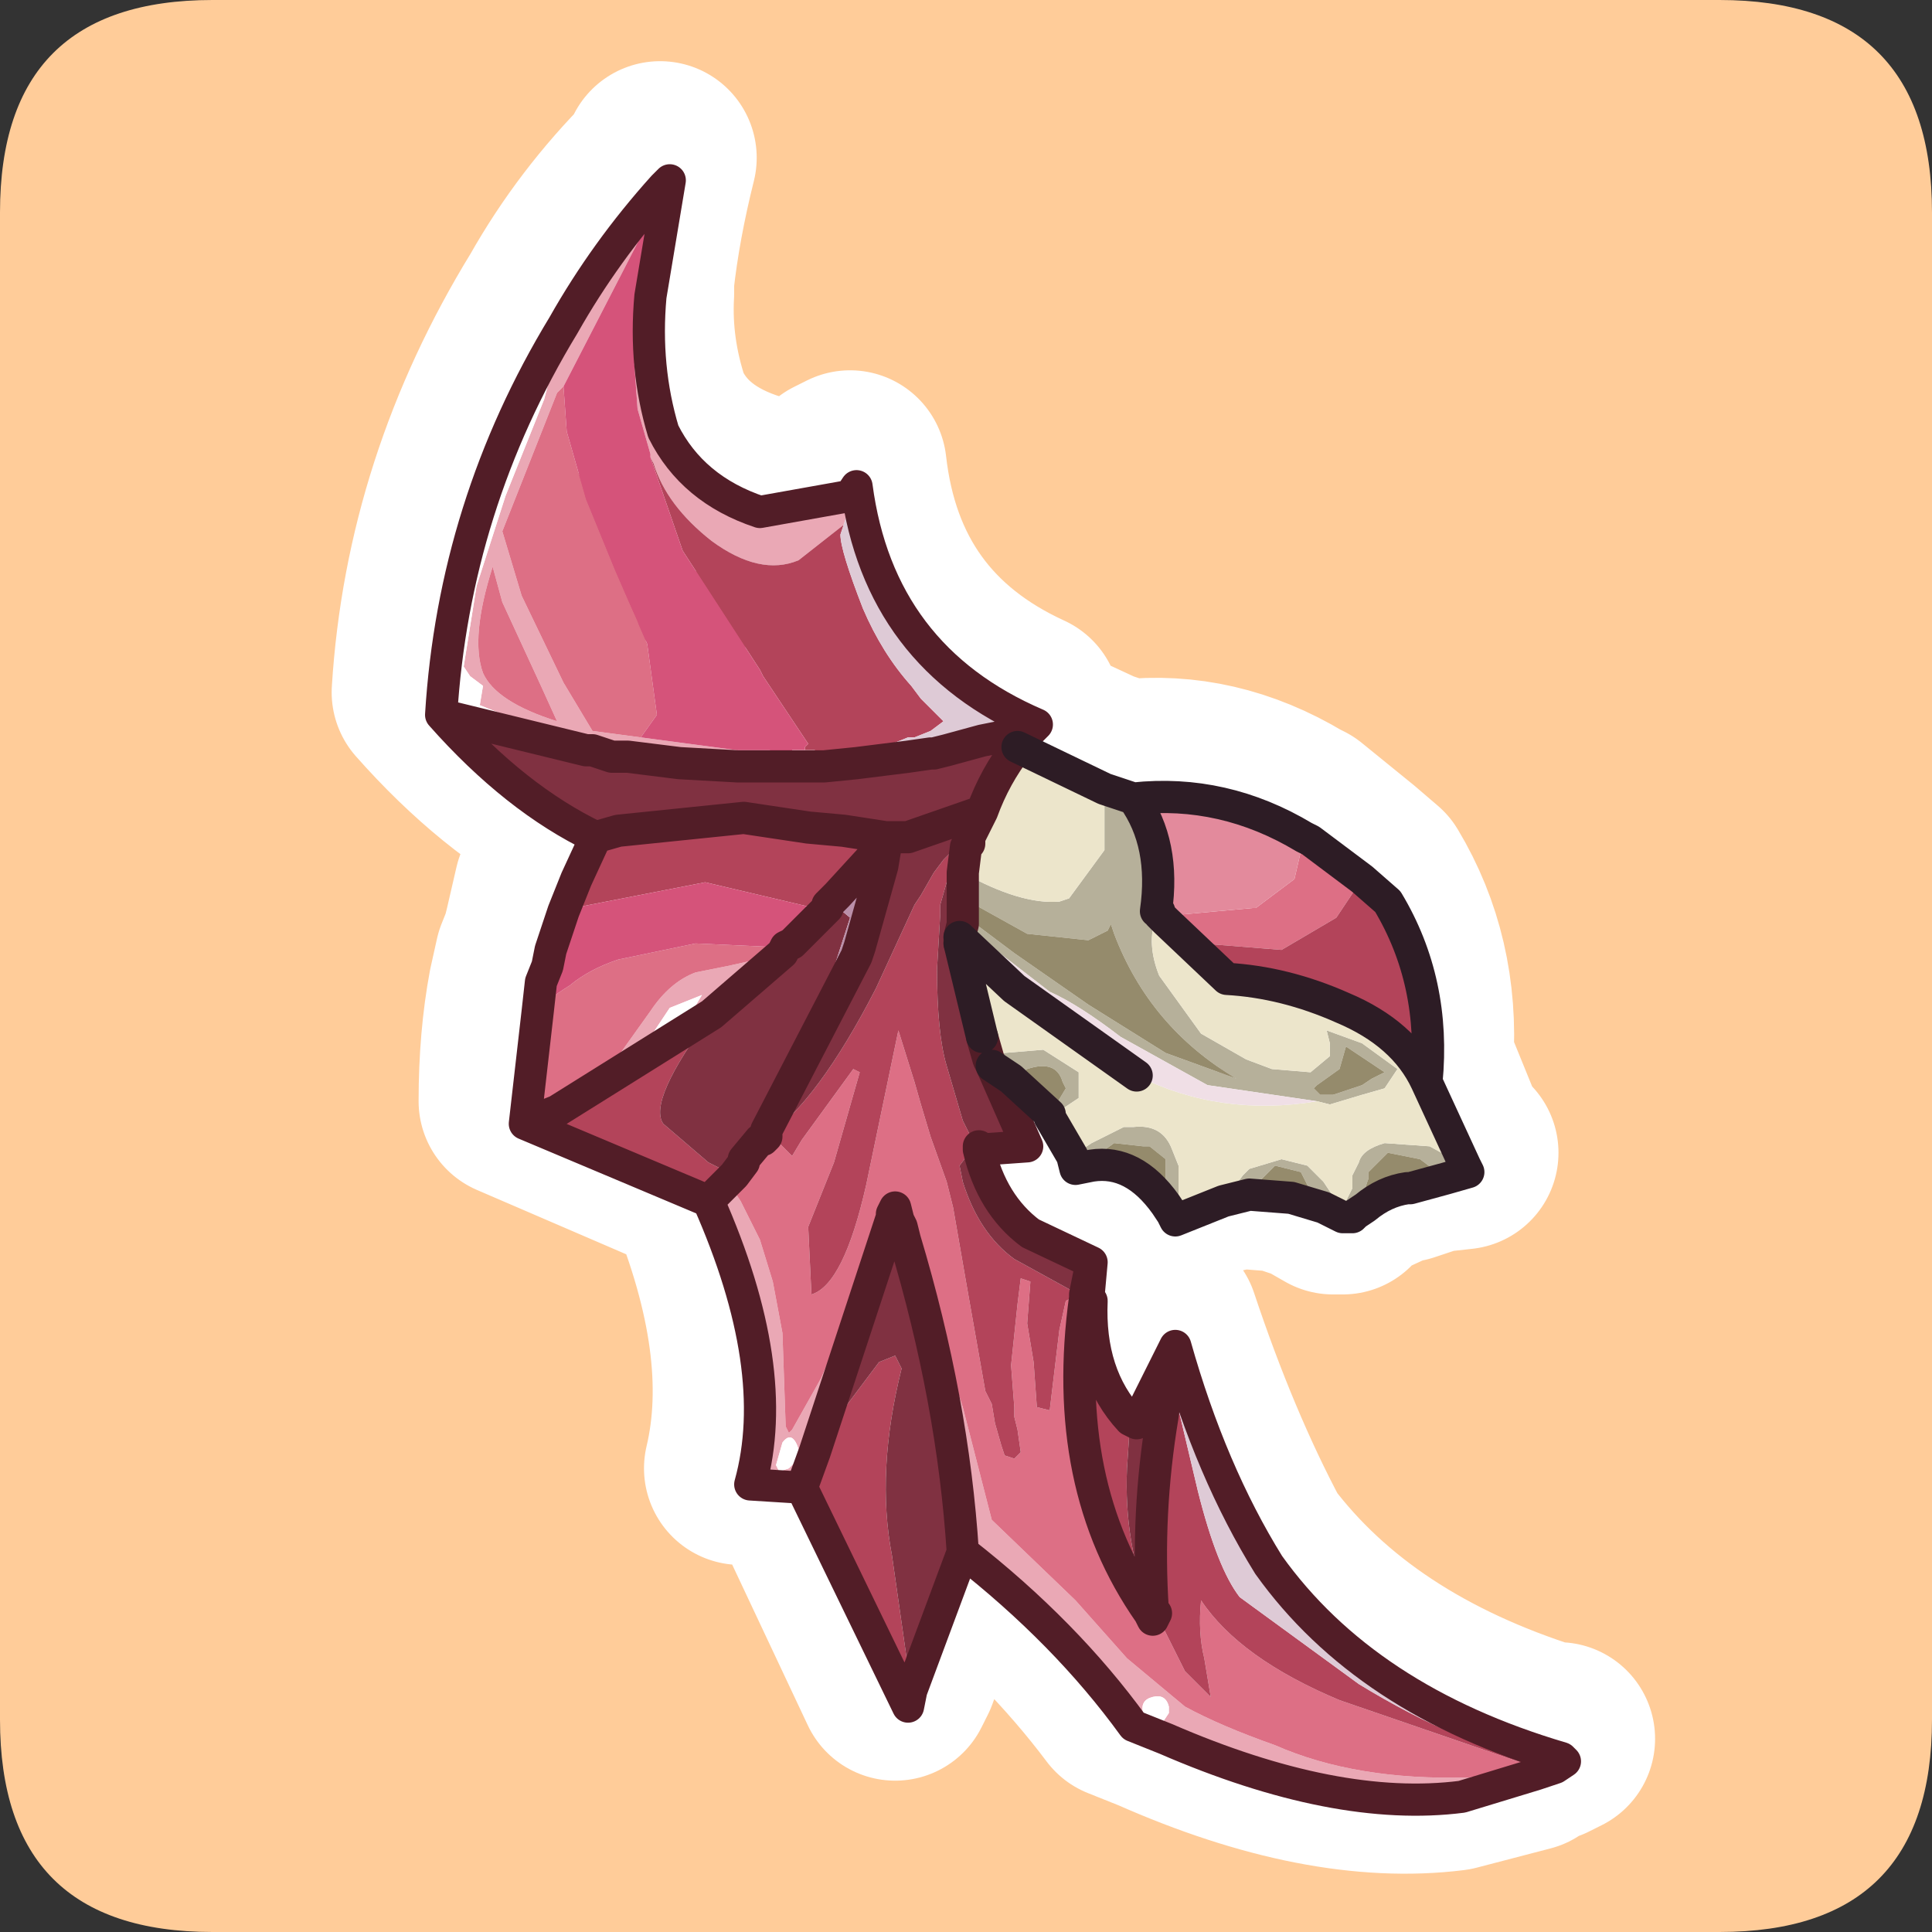 <?xml version="1.0" encoding="UTF-8" standalone="no"?>
<svg xmlns:ffdec="https://www.free-decompiler.com/flash" xmlns:xlink="http://www.w3.org/1999/xlink" ffdec:objectType="frame" height="30.0px" width="30.0px" xmlns="http://www.w3.org/2000/svg">
  <rect width="100%" height="100%" fill="#333333" stroke="none"/>
  <g transform="matrix(1.0, 0.0, 0.0, 1.0, 0.0, 0.0)">
    <use ffdec:characterId="1" height="30.0" transform="matrix(1.0, 0.0, 0.0, 1.0, 0.0, 0.0)" width="30.0" xlink:href="#shape0"/>
  </g>
  <defs>
    <g id="shape0" transform="matrix(1.0, 0.0, 0.0, 1.0, 0.0, 0.0)">
      <path d="M0.0 0.0 L30.0 0.0 30.0 30.0 0.0 30.0 0.0 0.0" fill="#33cc66" fill-opacity="0.0" fill-rule="evenodd" stroke="none"/>
      <path d="M30.0 3.3 L30.0 26.7 Q30.0 30.0 26.7 30.0 L3.3 30.0 Q0.0 30.0 0.0 26.7 L0.0 3.3 Q0.0 0.0 3.3 0.0 L26.7 0.0 Q30.0 0.0 30.0 3.3" fill="#ffcc99" fill-rule="evenodd" stroke="none"/>
      <path d="M10.2 2.6 L10.2 2.55 10.25 2.45 Q10.0 3.45 9.9 4.35 L9.9 4.55 9.9 4.35 9.95 4.35 9.9 4.55 Q9.75 4.95 9.75 5.3 L9.75 6.0 9.95 6.7 9.9 6.75 Q10.0 7.35 10.45 8.2 L11.65 10.1 11.7 10.2 12.35 11.2 12.35 11.25 12.3 11.35 12.25 11.35 12.2 11.3 12.15 11.35 11.8 11.3 11.35 11.3 9.8 11.1 10.05 10.75 9.9 9.65 9.35 8.5 8.9 7.45 8.65 6.35 8.55 5.75 8.55 5.65 10.2 2.6 M8.15 15.35 L8.25 14.9 8.35 14.65 8.4 14.45 8.55 13.8 8.7 13.75 10.8 13.35 12.5 13.75 12.6 13.85 12.45 14.0 12.15 14.2 12.1 14.3 12.0 14.35 11.95 14.4 11.95 14.35 11.9 14.4 11.9 14.45 11.7 14.35 10.6 14.3 9.4 14.55 Q8.95 14.75 8.65 15.0 L8.15 15.35" fill="#d5537a" fill-rule="evenodd" stroke="none"/>
      <path d="M8.55 5.75 L8.65 6.35 8.9 7.45 9.35 8.5 9.9 9.65 10.05 10.75 9.8 11.1 9.0 11.0 8.55 10.25 7.9 8.9 7.6 7.95 8.55 5.75 M20.1 12.65 L20.2 12.7 21.0 13.35 20.6 13.9 19.7 14.45 18.55 14.35 17.9 13.95 17.85 13.85 18.15 13.85 19.25 13.8 19.35 13.75 19.95 13.3 20.1 12.65 M23.85 27.15 L23.7 27.25 22.65 27.3 19.7 26.8 18.25 26.15 Q17.7 25.9 17.35 25.45 L16.55 24.5 15.3 23.3 14.85 21.55 14.1 19.4 13.95 19.1 13.9 19.0 13.9 18.9 13.8 18.7 13.8 18.6 13.75 18.4 13.7 18.5 13.7 18.55 13.65 18.55 13.35 19.2 13.05 20.0 12.6 21.05 12.1 21.85 12.05 21.9 12.05 21.85 11.95 20.35 11.85 19.6 11.6 18.9 11.4 18.35 11.15 18.0 11.25 17.9 11.35 17.75 11.45 17.65 11.9 17.35 12.1 17.65 12.3 17.4 Q12.85 16.45 13.15 16.25 L13.15 16.3 12.75 17.7 12.4 18.7 12.5 19.75 Q13.0 19.6 13.35 18.05 L13.8 15.65 14.05 16.45 14.15 16.8 14.3 17.3 14.5 18.05 14.65 18.45 14.85 19.6 15.2 21.25 15.2 21.3 15.25 21.45 15.3 21.75 15.45 22.1 15.5 22.25 15.6 22.3 15.65 22.25 15.6 21.85 15.6 21.7 15.6 21.5 15.6 20.85 15.6 19.9 15.65 19.5 15.8 19.55 15.8 20.25 15.85 20.8 16.0 21.5 16.1 21.6 16.3 20.3 16.4 19.85 16.55 19.75 16.75 19.75 16.7 19.8 Q16.35 22.7 17.7 24.75 L17.8 24.85 17.8 24.7 18.25 25.6 18.6 26.0 18.55 25.4 18.5 24.55 Q19.05 25.4 20.65 26.05 22.2 26.8 23.85 27.15 M8.0 17.1 Q8.0 16.15 8.15 15.35 L8.65 15.0 Q8.95 14.75 9.4 14.55 L10.6 14.3 11.7 14.35 11.9 14.45 11.6 14.6 11.15 14.65 10.6 14.75 Q10.2 14.9 9.95 15.35 L9.5 16.05 8.0 17.1 M12.7 13.65 L12.7 13.75 12.65 13.75 12.7 13.65 M13.95 19.1 L13.9 18.9 13.95 19.1 M7.45 8.45 L8.2 10.35 8.5 10.85 Q7.5 10.55 7.3 10.1 7.15 9.6 7.45 8.45" fill="#dd6f85" fill-rule="evenodd" stroke="none"/>
      <path d="M17.5 12.05 Q18.85 11.9 20.1 12.65 L19.95 13.3 19.35 13.75 19.25 13.8 18.15 13.85 17.85 13.85 17.8 13.8 Q17.9 12.75 17.5 12.05" fill="#e38a9c" fill-rule="evenodd" stroke="none"/>
      <path d="M17.05 11.9 L17.5 12.05 Q17.9 12.75 17.8 13.8 L17.85 13.85 17.8 13.9 17.8 13.95 Q17.65 14.3 17.85 14.8 18.0 15.35 18.55 15.7 L19.2 16.15 19.6 16.25 20.2 16.35 20.5 16.05 20.55 15.9 20.45 15.7 20.45 15.65 21.0 15.85 Q21.45 16.1 21.5 16.25 L21.35 16.55 21.0 16.65 20.5 16.8 20.3 16.75 18.6 16.5 17.25 15.75 16.15 15.05 15.0 14.2 14.75 14.0 14.75 13.85 15.55 14.5 16.75 15.25 17.9 16.0 19.05 16.4 Q17.65 15.6 17.15 14.15 L17.1 14.05 17.0 14.15 16.75 14.3 15.75 14.15 14.9 13.65 14.75 13.55 14.8 13.2 16.25 13.7 16.4 13.6 17.05 12.85 17.05 11.9 M22.55 17.8 L22.7 17.9 22.25 17.95 21.85 17.65 21.35 17.6 21.1 17.85 21.05 17.95 21.05 18.4 20.85 18.5 20.85 18.6 20.7 18.45 20.85 18.1 20.85 17.9 20.9 17.7 21.3 17.4 22.0 17.45 22.55 17.8 M20.7 18.6 L20.35 18.4 20.15 18.05 20.0 17.85 19.65 17.8 19.45 17.9 19.35 18.05 19.25 18.2 18.8 18.3 18.95 18.1 19.15 17.9 19.2 17.8 19.7 17.65 20.2 17.75 20.3 17.9 20.4 18.0 20.6 18.3 20.7 18.45 20.7 18.6 M18.05 18.5 L17.95 18.35 17.95 18.15 17.95 17.65 17.65 17.5 17.65 17.45 17.2 17.45 16.85 17.75 16.8 17.8 16.55 17.8 16.45 17.6 16.8 17.4 17.3 17.15 17.45 17.15 18.05 17.5 18.1 17.75 18.2 18.15 18.1 18.4 18.05 18.5 M16.15 17.0 L16.1 16.95 16.2 16.8 16.35 16.6 16.35 16.5 Q16.2 16.1 15.75 16.25 L15.55 16.4 15.25 16.25 15.2 16.15 15.45 16.05 16.05 16.0 16.55 16.35 16.6 16.7 16.4 16.8 16.15 17.0 M20.6 16.65 L21.05 16.5 21.15 16.4 21.3 16.3 Q21.25 16.15 20.7 15.9 L20.6 16.25 20.25 16.55 20.2 16.55 20.3 16.7 20.55 16.65 20.6 16.65" fill="#b6b09a" fill-rule="evenodd" stroke="none"/>
      <path d="M15.65 11.25 L17.05 11.9 17.05 12.85 16.4 13.6 16.25 13.7 14.8 13.2 14.9 12.85 14.85 12.75 14.9 12.7 15.05 12.25 15.65 11.25 M22.0 16.45 L22.55 17.8 22.0 17.45 21.3 17.4 20.9 17.7 20.85 17.9 20.85 18.1 20.7 18.45 20.6 18.3 20.4 18.0 20.3 17.9 20.2 17.75 19.7 17.65 19.2 17.8 19.15 17.9 18.95 18.1 18.8 18.3 18.15 18.6 18.05 18.5 18.1 18.4 18.2 18.15 18.1 17.75 18.05 17.5 17.45 17.15 17.3 17.15 16.8 17.4 16.45 17.6 16.15 17.0 16.4 16.8 16.6 16.7 16.55 16.35 16.05 16.0 15.45 16.05 15.2 16.15 15.05 15.75 14.75 14.3 14.75 14.25 15.6 15.0 17.45 16.35 Q18.8 17.0 20.3 16.75 L20.5 16.8 21.0 16.65 21.35 16.55 21.5 16.25 Q21.45 16.1 21.0 15.85 L20.45 15.65 20.45 15.7 20.55 15.9 20.5 16.05 20.2 16.35 19.6 16.25 19.2 16.15 18.55 15.7 Q18.0 15.35 17.85 14.8 17.65 14.3 17.8 13.95 L17.8 13.9 17.85 13.85 17.9 13.95 18.85 14.9 20.7 15.3 Q21.6 15.7 22.0 16.45" fill="#ece5cb" fill-rule="evenodd" stroke="none"/>
      <path d="M22.25 17.95 L21.8 18.1 21.7 18.1 21.05 18.4 21.05 17.95 21.1 17.85 21.35 17.6 21.85 17.65 22.25 17.95 M20.35 18.4 L19.9 18.25 19.25 18.2 19.35 18.05 19.45 17.9 19.65 17.8 20.0 17.85 20.15 18.05 20.35 18.4 M17.95 18.35 Q17.45 17.65 16.8 17.8 L16.85 17.75 17.2 17.45 17.65 17.45 17.65 17.5 17.95 17.65 17.95 18.15 17.95 18.35 M16.1 16.95 L15.55 16.4 15.75 16.25 Q16.2 16.1 16.35 16.5 L16.35 16.6 16.2 16.8 16.1 16.95 M20.6 16.65 L20.55 16.65 20.3 16.7 20.2 16.55 20.25 16.55 20.6 16.25 20.7 15.9 Q21.25 16.15 21.3 16.3 L21.15 16.4 21.05 16.5 20.6 16.65 M14.75 13.55 L14.9 13.65 15.75 14.15 16.75 14.3 17.0 14.15 17.1 14.05 17.15 14.15 Q17.65 15.6 19.05 16.4 L17.9 16.0 16.75 15.25 15.55 14.5 14.75 13.85 14.75 13.55" fill="#958b6c" fill-rule="evenodd" stroke="none"/>
      <path d="M12.3 11.35 L12.35 11.25 12.35 11.2 11.7 10.2 11.65 10.1 10.45 8.2 Q10.0 7.35 9.9 6.75 L9.95 6.7 10.0 6.85 10.9 8.05 Q11.6 8.6 12.3 8.35 L12.9 7.8 12.9 7.95 Q12.9 8.3 13.25 9.1 L14.0 10.3 14.15 10.5 14.45 10.85 14.3 11.0 14.1 11.1 13.95 11.15 13.7 11.2 13.25 11.25 13.0 11.3 12.7 11.35 12.5 11.35 12.3 11.35 M21.0 13.35 L21.35 13.65 Q22.1 14.9 22.0 16.45 21.6 15.7 20.7 15.3 L18.85 14.9 17.9 13.95 18.55 14.35 19.7 14.45 20.6 13.9 21.0 13.35 M16.75 19.75 L16.75 19.85 Q16.75 21.0 17.45 21.7 L17.3 22.45 Q17.3 23.6 17.65 24.65 L17.7 24.75 Q16.35 22.7 16.7 19.8 L16.75 19.75 M24.0 27.1 L23.85 27.15 Q22.2 26.8 20.65 26.05 19.05 25.4 18.5 24.55 L18.55 25.4 18.6 26.0 18.25 25.6 17.8 24.7 Q17.65 23.15 17.85 21.65 L18.0 21.0 18.45 22.8 Q18.75 24.0 19.1 24.45 L20.9 25.85 Q22.45 26.75 24.0 27.1 M14.0 25.95 L13.9 26.15 12.3 22.75 12.55 22.25 12.65 22.05 12.75 21.8 13.55 20.8 13.75 20.7 13.8 20.95 Q13.45 22.5 13.65 23.8 L14.0 25.95 M10.9 18.35 L8.0 17.1 8.45 16.9 10.85 15.4 Q9.85 16.8 10.15 17.1 L10.9 17.7 11.25 17.9 11.15 18.0 10.9 18.35 M8.55 13.8 L8.75 13.3 9.05 12.7 9.4 12.55 11.4 12.35 12.4 12.5 12.95 12.55 13.6 12.65 13.45 12.9 13.35 13.0 12.85 13.55 12.7 13.65 12.65 13.75 12.6 13.85 12.5 13.75 10.8 13.35 8.7 13.75 8.55 13.8 M11.65 17.35 L11.7 17.35 Q12.55 16.8 13.4 15.0 L14.1 13.75 14.15 13.55 14.35 13.2 14.5 13.05 14.7 12.8 14.85 12.75 14.9 12.85 14.65 13.15 14.55 13.35 14.6 13.4 14.45 13.75 14.4 13.85 14.4 14.7 Q14.4 15.75 14.55 16.25 L14.85 17.05 15.05 17.45 15.05 17.5 14.9 17.55 14.75 17.8 14.8 18.0 Q15.1 18.8 15.55 19.2 L16.55 19.75 16.4 19.85 16.3 20.3 16.1 21.6 16.0 21.5 15.85 20.8 15.8 20.25 15.8 19.55 15.65 19.5 15.6 19.9 15.6 20.85 15.6 21.5 15.6 21.7 15.6 21.85 15.65 22.25 15.6 22.3 15.5 22.25 15.45 22.1 15.3 21.75 15.25 21.45 15.2 21.3 15.2 21.25 14.85 19.6 14.65 18.45 14.5 18.05 14.3 17.3 14.15 16.8 14.05 16.45 13.8 15.65 13.35 18.05 Q13.0 19.6 12.5 19.75 L12.4 18.7 12.75 17.7 13.15 16.3 13.15 16.25 Q12.85 16.45 12.3 17.4 L12.1 17.65 11.9 17.35 11.45 17.65 11.65 17.35" fill="#b3445a" fill-rule="evenodd" stroke="none"/>
      <path d="M10.2 2.6 L8.55 5.65 8.55 5.75 7.6 7.95 7.9 8.9 8.55 10.25 9.0 11.0 9.8 11.1 11.35 11.3 11.8 11.3 12.15 11.35 12.2 11.4 12.15 11.45 11.25 11.4 9.55 11.35 9.05 11.25 8.55 11.1 Q7.8 10.7 7.25 10.6 L7.3 10.35 7.15 10.15 7.05 10.0 Q6.95 9.85 7.3 8.75 L7.7 7.4 8.3 5.85 8.6 4.7 Q9.25 3.55 10.2 2.6 M9.95 6.7 L9.75 6.0 9.75 5.3 Q9.75 4.95 9.9 4.55 9.85 5.45 10.15 6.35 10.55 7.25 11.7 7.6 12.4 7.8 13.0 7.35 L13.2 7.25 12.9 7.8 12.3 8.35 Q11.6 8.6 10.9 8.05 L10.0 6.85 9.95 6.7 M23.7 27.25 L22.55 27.55 Q20.55 27.8 17.95 26.65 L17.45 26.45 Q16.4 25.05 14.8 23.75 L13.95 19.1 14.1 19.4 14.85 21.55 15.3 23.3 16.55 24.5 17.35 25.45 Q17.7 25.9 18.25 26.15 L19.7 26.8 22.65 27.3 23.7 27.25 M12.3 22.75 L11.5 22.8 Q11.95 20.9 10.9 18.35 L11.15 18.0 11.4 18.35 11.6 18.9 11.85 19.6 11.95 20.35 12.05 21.85 12.05 21.9 12.1 21.85 12.6 21.05 13.05 20.0 13.35 19.2 13.65 18.55 13.7 18.55 12.65 22.05 12.55 22.25 12.3 22.75 M11.9 14.45 L11.9 14.4 11.95 14.35 11.95 14.4 12.0 14.35 12.1 14.3 12.15 14.2 12.45 14.0 12.1 14.35 12.05 14.45 11.95 14.45 10.85 15.4 8.45 16.9 8.0 17.1 9.5 16.05 9.95 15.35 Q10.2 14.9 10.6 14.75 L11.15 14.65 11.6 14.6 11.9 14.45 M9.95 15.8 L10.05 15.85 10.55 15.35 10.8 15.1 Q10.55 15.05 10.2 15.35 L9.95 15.75 9.95 15.8 M12.25 22.35 L12.2 22.15 Q12.1 21.85 11.95 22.05 11.8 22.25 11.9 22.45 L11.9 22.5 12.05 22.5 12.25 22.35 M17.9 26.4 L17.95 26.25 18.0 26.15 17.75 26.05 Q17.55 26.05 17.65 26.3 L17.65 26.35 17.9 26.4 M7.45 8.45 Q7.15 9.6 7.3 10.1 7.5 10.55 8.5 10.85 L8.2 10.35 7.45 8.45" fill="#eaa8b5" fill-rule="evenodd" stroke="none"/>
      <path d="M13.2 7.25 Q13.5 9.9 15.9 11.0 L15.8 11.0 15.8 11.05 15.35 11.15 15.15 11.15 14.55 11.3 14.35 11.35 13.95 11.35 13.6 11.35 13.2 11.35 12.7 11.35 13.0 11.3 13.25 11.25 13.7 11.2 13.95 11.15 14.1 11.1 14.3 11.0 14.45 10.85 14.15 10.5 14.0 10.3 13.25 9.1 Q12.9 8.3 12.9 7.95 L12.9 7.8 13.2 7.25 M18.05 20.55 Q18.7 22.5 19.5 24.0 21.05 26.05 24.05 27.0 L24.2 27.0 24.0 27.1 Q22.45 26.75 20.9 25.85 L19.1 24.45 Q18.75 24.0 18.45 22.8 L18.0 21.0 18.05 20.55" fill="#decad6" fill-rule="evenodd" stroke="none"/>
      <path d="M12.15 11.35 L12.2 11.3 12.25 11.35 12.3 11.35 12.5 11.35 12.7 11.35 13.2 11.35 13.6 11.35 13.95 11.35 14.35 11.35 13.95 11.4 13.55 11.45 13.15 11.5 12.6 11.55 11.25 11.55 10.4 11.5 9.55 11.4 9.35 11.4 9.0 11.35 8.9 11.3 6.65 10.75 Q6.85 7.55 8.6 4.7 L8.3 5.85 7.7 7.4 7.3 8.75 Q6.95 9.85 7.05 10.0 L7.15 10.15 7.3 10.35 7.25 10.6 Q7.8 10.7 8.55 11.1 L9.05 11.25 9.55 11.35 11.25 11.4 12.15 11.45 12.2 11.4 12.15 11.35 M9.95 15.8 L9.95 15.75 10.2 15.35 Q10.55 15.05 10.8 15.1 L10.55 15.35 10.05 15.85 9.95 15.8 M12.25 22.35 L12.05 22.5 11.9 22.5 11.9 22.45 Q11.8 22.25 11.95 22.05 12.1 21.85 12.2 22.15 L12.25 22.35 M17.9 26.4 L17.65 26.35 17.65 26.3 Q17.55 26.05 17.75 26.05 L18.0 26.15 17.95 26.25 17.9 26.4" fill="#ffffff" fill-rule="evenodd" stroke="none"/>
      <path d="M15.8 11.05 L15.6 11.25 15.65 11.25 15.05 12.25 13.9 12.65 13.65 12.65 13.6 12.65 13.65 12.65 13.9 12.65 15.05 12.25 14.9 12.7 14.85 12.75 14.7 12.8 14.5 13.05 14.35 13.2 14.15 13.55 14.1 13.75 13.4 15.0 Q12.55 16.8 11.7 17.35 L11.65 17.35 11.75 17.2 11.65 17.35 11.45 17.65 11.35 17.75 11.25 17.9 10.9 17.7 10.15 17.1 Q9.85 16.8 10.85 15.4 L11.95 14.45 12.05 14.45 12.1 14.35 12.45 14.0 12.6 13.85 12.65 13.75 12.7 13.75 12.7 13.65 13.05 13.9 12.5 15.45 11.75 17.2 13.2 14.5 13.25 14.35 13.55 13.1 13.6 12.8 13.6 12.65 12.95 12.55 12.4 12.5 11.4 12.35 9.4 12.55 9.05 12.7 Q7.8 12.05 6.65 10.75 L8.9 11.3 9.0 11.35 9.35 11.4 9.55 11.4 10.4 11.5 11.25 11.55 12.6 11.55 13.15 11.5 13.55 11.45 13.95 11.4 14.35 11.35 14.55 11.3 15.15 11.15 15.35 11.15 15.8 11.05 M15.25 16.25 L15.85 17.45 15.05 17.5 Q15.2 18.35 15.85 18.8 L16.8 19.25 16.75 19.75 16.55 19.75 15.55 19.2 Q15.1 18.8 14.8 18.0 L14.75 17.8 14.9 17.55 15.05 17.5 15.05 17.45 14.85 17.05 14.55 16.25 Q14.4 15.75 14.4 14.7 L14.4 13.85 14.45 13.75 14.6 13.4 14.55 13.35 14.65 13.15 14.9 12.85 14.8 13.2 14.75 13.55 14.75 13.85 14.75 14.0 14.75 14.25 14.75 14.3 15.05 15.75 15.2 16.15 15.25 16.25 M17.45 21.7 L17.45 21.75 18.05 20.55 18.0 21.0 17.85 21.65 Q17.65 23.15 17.8 24.7 L17.8 24.85 17.7 24.75 17.65 24.65 Q17.3 23.6 17.3 22.45 L17.45 21.7 M14.8 23.75 L14.0 25.95 13.65 23.8 Q13.45 22.5 13.8 20.95 L13.75 20.7 13.55 20.8 12.75 21.8 12.65 22.05 13.7 18.55 13.7 18.5 13.75 18.4 13.8 18.6 13.8 18.7 13.9 18.9 13.9 19.0 13.95 19.1 14.8 23.75" fill="#803141" fill-rule="evenodd" stroke="none"/>
      <path d="M12.7 13.65 L12.85 13.55 13.35 13.0 13.45 12.9 13.6 12.65 13.6 12.8 13.55 13.1 13.25 14.35 13.2 14.5 11.75 17.2 12.5 15.45 13.05 13.9 12.7 13.65" fill="#ba8fa9" fill-rule="evenodd" stroke="none"/>
      <path d="M14.75 14.0 L15.0 14.2 16.15 15.05 17.25 15.75 18.6 16.5 20.3 16.75 Q18.8 17.0 17.45 16.35 L15.6 15.0 14.75 14.25 14.75 14.0" fill="#f0dfe6" fill-rule="evenodd" stroke="none"/>
      <path d="M9.9 4.35 Q10.0 3.45 10.25 2.45 L10.2 2.55 10.2 2.6 Q9.25 3.55 8.6 4.7 6.85 7.55 6.65 10.75 7.8 12.05 9.05 12.7 L9.4 12.55 11.4 12.35 12.4 12.5 12.95 12.55 13.6 12.65 13.65 12.65 13.9 12.65 15.05 12.25 15.65 11.25 17.05 11.9 17.5 12.05 Q18.85 11.9 20.1 12.65 L20.2 12.7 21.0 13.35 21.35 13.65 Q22.1 14.9 22.0 16.45 L22.55 17.8 22.7 17.9 22.25 17.95 21.8 18.1 21.7 18.1 21.05 18.4 20.85 18.5 20.85 18.6 20.8 18.6 20.7 18.6 20.35 18.4 19.9 18.25 19.25 18.2 18.8 18.3 18.15 18.6 18.05 18.5 17.95 18.35 Q17.45 17.65 16.8 17.8 L16.55 17.8 16.45 17.6 16.15 17.0 16.1 16.95 15.55 16.4 15.25 16.25 15.85 17.45 15.05 17.5 Q15.2 18.35 15.85 18.8 L16.8 19.25 16.75 19.75 16.75 19.85 Q16.75 21.0 17.45 21.7 L17.45 21.75 18.05 20.55 Q18.7 22.5 19.5 24.0 21.05 26.05 24.05 27.0 L24.2 27.0 24.0 27.1 23.85 27.15 23.7 27.25 22.55 27.55 Q20.55 27.8 17.95 26.65 L17.45 26.45 Q16.4 25.05 14.8 23.75 L14.0 25.95 13.9 26.15 12.3 22.75 11.5 22.8 Q11.95 20.9 10.9 18.35 L8.0 17.1 Q8.0 16.15 8.15 15.35 L8.25 14.9 8.35 14.65 8.4 14.45 8.55 13.8 8.75 13.3 9.05 12.7 M9.9 4.55 L9.9 4.35 M9.9 4.55 Q9.85 5.45 10.15 6.35 10.55 7.25 11.7 7.6 12.4 7.8 13.0 7.35 L13.2 7.25 Q13.5 9.9 15.9 11.0 L15.8 11.05 15.6 11.25 15.65 11.25 M17.85 13.85 L17.9 13.95 18.85 14.9 20.7 15.3 Q21.6 15.7 22.0 16.45 M17.85 13.85 L17.8 13.8 Q17.9 12.75 17.5 12.05 M14.35 11.35 L14.55 11.3 15.15 11.15 15.35 11.15 15.8 11.05 15.8 11.0 15.9 11.0 M14.35 11.35 L13.95 11.4 13.55 11.45 13.15 11.5 12.6 11.55 11.25 11.55 10.4 11.5 9.55 11.4 9.35 11.4 9.0 11.35 8.9 11.3 6.65 10.75 M12.7 13.65 L12.85 13.55 13.35 13.0 13.45 12.9 13.6 12.65 13.6 12.8 13.55 13.1 13.25 14.35 13.2 14.5 11.75 17.2 11.65 17.35 11.45 17.65 11.35 17.75 11.25 17.9 11.15 18.0 10.9 18.35 M14.85 12.75 L14.9 12.7 15.05 12.25 M12.45 14.0 L12.6 13.85 12.65 13.75 12.7 13.75 12.7 13.65 M12.45 14.0 L12.1 14.35 12.05 14.45 11.95 14.45 10.85 15.4 8.45 16.9 8.0 17.1 M15.05 17.5 L15.05 17.45 M14.9 12.85 L14.85 12.75 M14.8 13.2 L14.75 13.55 14.75 13.85 14.75 14.0 14.75 14.25 14.75 14.3 15.05 15.75 15.2 16.15 15.25 16.25 M17.45 16.35 L15.6 15.0 14.75 14.25 M14.8 13.2 L14.9 12.85 M13.7 18.55 L13.7 18.5 13.75 18.4 13.8 18.6 13.8 18.7 13.9 18.9 13.95 19.1 14.8 23.75 M12.65 22.05 L12.55 22.25 12.3 22.75 M18.0 21.0 L17.85 21.65 Q17.65 23.15 17.8 24.7 L17.8 24.85 17.7 24.75 Q16.35 22.7 16.7 19.8 L16.75 19.75 M18.05 20.55 L18.0 21.0 M13.7 18.55 L12.65 22.05" fill="none" stroke="#ffffff" stroke-linecap="round" stroke-linejoin="round" stroke-width="3.0"/>
      <path d="M8.75 5.05 Q9.4 3.9 10.3 2.9 L10.4 2.8 8.75 6.0 8.65 6.1 7.8 8.25 8.1 9.25 8.75 10.6 9.2 11.35 9.95 11.45 11.45 11.65 11.95 11.65 12.3 11.7 12.35 11.7 12.35 11.75 11.45 11.75 9.65 11.65 9.25 11.6 8.7 11.45 7.45 10.95 7.5 10.65 7.3 10.5 7.2 10.35 7.4 9.1 7.85 7.7 8.45 6.2 8.75 5.05 M10.1 4.6 Q10.0 5.7 10.3 6.7 10.75 7.6 11.8 7.95 L13.2 7.7 13.3 7.55 13.1 8.15 12.4 8.7 Q11.8 8.95 11.05 8.4 10.35 7.85 10.15 7.2 L10.1 7.1 10.1 7.05 9.9 6.35 9.85 5.65 10.05 4.7 10.1 4.6 M23.85 27.55 L22.7 27.9 Q20.75 28.15 18.1 27.0 L17.6 26.8 Q16.55 25.35 14.95 24.1 14.8 21.75 14.05 19.25 L14.1 19.3 14.25 19.7 14.95 21.85 15.4 23.6 16.7 24.85 17.5 25.75 18.4 26.5 Q18.95 26.8 19.8 27.1 21.05 27.65 22.8 27.6 L23.85 27.55 M12.45 23.1 L11.65 23.05 Q12.15 21.25 11.0 18.65 L11.3 18.35 11.5 18.65 11.8 19.25 12.0 19.9 12.15 20.7 12.2 22.15 12.25 22.25 12.3 22.2 12.75 21.4 13.2 20.35 13.55 19.5 13.8 18.9 13.85 18.9 12.65 22.55 12.45 23.1 M10.2 16.1 L10.75 15.7 10.9 15.45 10.4 15.65 10.1 16.1 10.15 16.15 10.2 16.1 M12.05 14.7 L12.15 14.7 12.25 14.6 12.3 14.55 12.6 14.35 12.3 14.65 12.2 14.7 12.15 14.8 11.05 15.75 8.65 17.25 8.55 17.2 9.6 16.4 10.1 15.7 Q10.4 15.25 10.8 15.1 L11.3 15.0 11.75 14.9 12.05 14.7 M12.05 22.75 L12.1 22.85 12.25 22.8 12.35 22.7 12.4 22.5 Q12.3 22.2 12.15 22.4 L12.05 22.75 M18.05 26.75 L18.15 26.6 18.15 26.5 Q18.1 26.3 17.9 26.35 17.7 26.4 17.75 26.6 L17.8 26.7 18.05 26.75 M7.65 8.8 Q7.3 9.9 7.5 10.45 7.7 10.9 8.65 11.2 L8.4 10.65 7.8 9.35 7.65 8.8" fill="#eaa8b5" fill-rule="evenodd" stroke="none"/>
      <path d="M9.95 11.45 L9.2 11.35 8.75 10.6 8.1 9.25 7.8 8.25 8.65 6.1 8.75 6.0 8.8 6.7 9.1 7.75 9.55 8.85 10.05 10.0 10.2 11.1 9.95 11.45 M20.25 13.0 L20.35 13.05 21.15 13.65 20.75 14.25 19.9 14.75 18.65 14.65 18.1 14.3 18.0 14.2 18.0 14.15 18.35 14.2 19.45 14.1 19.5 14.1 20.1 13.65 20.25 13.0 M24.0 27.5 L23.85 27.55 22.8 27.6 Q21.05 27.65 19.8 27.1 18.95 26.8 18.4 26.5 L17.5 25.75 16.7 24.85 15.4 23.6 14.95 21.85 14.25 19.7 14.1 19.3 14.05 19.25 14.0 19.05 13.95 18.95 13.9 18.75 13.85 18.85 13.85 18.9 13.8 18.9 13.55 19.5 13.2 20.35 12.75 21.4 12.3 22.2 12.25 22.25 12.2 22.15 12.15 20.7 12.0 19.9 11.8 19.25 11.5 18.65 11.3 18.35 11.4 18.25 11.55 18.05 11.55 18.0 12.05 17.7 12.3 17.95 12.45 17.7 13.25 16.6 13.35 16.65 12.95 18.05 12.55 19.05 12.6 20.1 Q13.1 19.95 13.45 18.4 L13.95 16.0 14.2 16.8 14.3 17.15 14.45 17.65 14.7 18.35 14.8 18.75 15.0 19.9 15.3 21.6 15.4 21.8 15.45 22.1 15.55 22.45 15.6 22.6 15.75 22.65 15.85 22.55 15.8 22.2 15.75 22.0 15.75 21.85 15.7 21.2 15.8 20.25 15.85 19.85 16.0 19.9 15.95 20.55 16.05 21.15 16.1 21.85 16.3 21.9 16.45 20.65 16.55 20.2 16.75 20.1 16.85 20.1 16.85 20.15 Q16.45 23.05 17.85 25.05 L17.9 25.15 17.95 25.05 18.4 25.95 18.8 26.35 18.7 25.75 Q18.6 25.35 18.65 24.85 19.25 25.75 20.8 26.4 L24.0 27.5 M8.15 17.45 L8.35 15.7 Q8.45 15.55 8.85 15.3 9.15 15.05 9.6 14.9 L10.8 14.65 11.9 14.7 12.05 14.7 11.75 14.9 11.3 15.0 10.8 15.1 Q10.4 15.25 10.1 15.7 L9.6 16.4 8.55 17.2 8.15 17.45 M12.8 14.15 L12.75 14.15 12.85 14.1 12.8 14.15 M7.65 8.8 L7.8 9.35 8.4 10.65 8.65 11.2 Q7.7 10.9 7.5 10.45 7.3 9.9 7.65 8.8" fill="#dd6f85" fill-rule="evenodd" stroke="none"/>
      <path d="M21.15 13.65 L21.55 14.0 Q22.3 15.25 22.15 16.8 21.8 16.05 20.85 15.65 19.95 15.25 19.05 15.2 L18.1 14.3 18.65 14.65 19.9 14.75 20.75 14.25 21.15 13.65 M16.95 19.6 L16.9 20.15 16.95 20.2 Q16.9 21.35 17.55 22.05 L17.5 22.8 Q17.45 23.95 17.85 24.95 L17.85 25.05 Q16.45 23.05 16.85 20.15 L16.85 20.1 16.95 19.6 M24.15 27.45 L24.0 27.5 20.8 26.4 Q19.25 25.75 18.65 24.85 18.6 25.35 18.7 25.75 L18.8 26.35 18.4 25.95 17.95 25.05 17.9 25.0 Q17.8 23.5 18.05 22.0 L18.15 21.25 18.6 23.15 Q18.9 24.35 19.25 24.8 L21.1 26.15 Q22.65 27.1 24.15 27.45 M14.15 26.25 L14.1 26.5 12.45 23.1 12.65 22.55 12.9 22.15 13.65 21.15 13.9 21.05 14.0 21.25 Q13.6 22.85 13.85 24.15 L14.15 26.25 M11.0 18.65 L8.15 17.45 8.65 17.25 11.05 15.75 Q10.05 17.1 10.3 17.45 L11.0 18.05 11.4 18.25 11.3 18.35 11.0 18.65 M8.75 14.15 L8.95 13.65 9.25 13.0 9.6 12.9 11.55 12.7 12.55 12.85 13.1 12.9 13.75 13.0 13.6 13.25 13.55 13.3 13.0 13.9 12.9 14.0 12.85 14.05 12.85 14.1 12.75 14.15 12.65 14.1 10.95 13.7 8.9 14.1 8.75 14.15 M10.1 7.1 L10.15 7.2 Q10.35 7.85 11.05 8.4 11.8 8.95 12.4 8.7 L13.1 8.15 13.05 8.3 Q13.05 8.55 13.4 9.45 13.7 10.15 14.15 10.65 L14.3 10.85 14.65 11.2 14.45 11.35 14.2 11.45 14.1 11.45 13.85 11.55 13.45 11.6 13.1 11.65 12.9 11.7 12.65 11.65 12.5 11.65 12.5 11.6 12.55 11.55 11.85 10.5 11.8 10.4 10.6 8.55 10.1 7.1 M11.55 18.0 L11.8 17.7 11.85 17.7 11.85 17.65 11.9 17.65 Q12.7 17.1 13.6 15.35 L14.2 14.05 14.3 13.9 14.5 13.55 14.65 13.35 14.9 13.1 15.05 13.1 15.0 13.15 14.85 13.45 14.7 13.7 14.6 14.05 14.6 14.2 14.55 15.05 Q14.55 16.05 14.7 16.55 L14.95 17.4 15.15 17.8 15.2 17.85 15.05 17.9 14.9 18.1 14.95 18.35 Q15.2 19.15 15.75 19.55 L16.75 20.1 16.55 20.2 16.45 20.65 16.3 21.9 16.1 21.85 16.05 21.15 15.95 20.55 16.0 19.9 15.85 19.85 15.8 20.25 15.7 21.2 15.75 21.85 15.75 22.0 15.8 22.2 15.85 22.55 15.75 22.65 15.6 22.6 15.55 22.45 15.45 22.1 15.4 21.8 15.3 21.6 15.0 19.9 14.8 18.75 14.7 18.35 14.45 17.65 14.3 17.15 14.2 16.8 13.95 16.0 13.45 18.4 Q13.1 19.95 12.6 20.1 L12.55 19.05 12.95 18.05 13.35 16.65 13.25 16.6 12.45 17.7 12.3 17.95 12.05 17.7 11.55 18.0 M11.85 17.7 L11.9 17.65 11.85 17.7" fill="#b3445a" fill-rule="evenodd" stroke="none"/>
      <path d="M17.6 12.4 Q19.0 12.25 20.25 13.0 L20.1 13.65 19.5 14.1 19.45 14.1 18.35 14.2 18.0 14.15 17.95 14.15 Q18.1 13.1 17.6 12.4" fill="#e38a9c" fill-rule="evenodd" stroke="none"/>
      <path d="M17.15 12.25 L17.6 12.4 Q18.1 13.1 17.95 14.15 L18.0 14.15 18.0 14.2 17.95 14.25 Q17.8 14.65 18.0 15.15 L18.65 16.05 19.35 16.45 19.75 16.6 20.35 16.65 20.65 16.4 20.65 16.2 20.6 16.0 21.15 16.2 21.7 16.6 21.5 16.9 21.15 17.0 20.65 17.15 20.45 17.1 18.75 16.85 17.4 16.1 Q16.75 15.6 16.3 15.4 L15.2 14.55 14.95 14.35 14.95 14.2 15.75 14.8 16.9 15.6 18.1 16.35 19.2 16.75 Q17.85 15.95 17.3 14.5 L17.25 14.35 17.2 14.45 16.9 14.6 15.95 14.5 15.05 14.0 14.95 13.9 14.95 13.55 Q15.85 14.05 16.45 14.0 L16.6 13.95 17.15 13.2 17.15 12.25 M22.75 18.1 L22.8 18.2 22.45 18.3 22.05 18.0 21.55 17.9 21.25 18.2 21.25 18.3 Q21.15 18.55 21.2 18.75 L21.05 18.85 21.0 18.9 20.85 18.75 20.85 18.9 20.55 18.75 20.3 18.4 20.2 18.2 19.8 18.1 19.65 18.25 19.5 18.4 19.4 18.55 19.0 18.65 19.15 18.45 19.3 18.25 19.4 18.15 19.9 18.0 20.3 18.1 20.45 18.25 20.55 18.35 20.75 18.65 20.85 18.75 21.0 18.45 21.0 18.25 21.1 18.05 Q21.15 17.85 21.5 17.75 L22.2 17.8 22.75 18.1 M18.2 18.85 L18.1 18.7 18.1 18.5 18.1 18.0 17.85 17.8 17.75 17.8 17.3 17.75 16.95 18.0 16.95 18.1 16.7 18.15 16.65 17.95 16.95 17.75 17.45 17.5 17.6 17.5 Q18.05 17.45 18.2 17.85 L18.3 18.1 18.3 18.5 18.3 18.75 18.2 18.85 M16.3 17.35 L16.3 17.3 16.4 17.15 16.55 16.9 16.5 16.8 Q16.4 16.45 15.95 16.6 L15.7 16.75 15.4 16.55 15.35 16.45 15.6 16.35 16.2 16.3 16.75 16.65 16.75 17.05 16.6 17.15 16.3 17.35 M20.8 16.6 L20.45 16.85 20.4 16.9 20.5 17.0 20.7 17.0 21.15 16.85 21.3 16.75 21.5 16.65 20.9 16.25 20.8 16.6" fill="#b6b09a" fill-rule="evenodd" stroke="none"/>
      <path d="M15.8 11.6 L17.15 12.25 17.15 13.2 16.6 13.95 16.45 14.0 Q15.85 14.05 14.95 13.55 L15.0 13.15 15.05 13.1 15.05 13.0 15.25 12.6 Q15.45 12.05 15.8 11.6 M22.15 16.8 L22.75 18.1 22.2 17.8 21.5 17.75 Q21.15 17.85 21.1 18.05 L21.0 18.25 21.0 18.45 20.85 18.75 20.75 18.65 20.55 18.35 20.45 18.25 20.3 18.1 19.9 18.0 19.4 18.15 19.3 18.25 19.15 18.45 19.0 18.65 18.25 18.95 18.2 18.85 18.3 18.75 18.3 18.5 18.3 18.1 18.2 17.85 Q18.05 17.45 17.6 17.5 L17.45 17.5 16.95 17.75 16.65 17.95 16.3 17.35 16.6 17.15 16.75 17.05 16.75 16.65 16.2 16.3 15.6 16.35 15.35 16.45 15.25 16.1 14.9 14.65 14.9 14.55 15.75 15.35 17.65 16.7 Q18.95 17.35 20.45 17.1 L20.65 17.15 21.15 17.0 21.5 16.9 21.7 16.6 21.15 16.2 20.6 16.0 20.65 16.2 20.65 16.4 20.35 16.65 19.75 16.6 19.35 16.45 18.65 16.05 18.0 15.15 Q17.8 14.65 17.95 14.25 L18.0 14.2 18.1 14.3 19.05 15.2 Q19.95 15.25 20.85 15.65 21.8 16.05 22.15 16.8" fill="#ece5cb" fill-rule="evenodd" stroke="none"/>
      <path d="M22.45 18.3 L21.9 18.45 21.85 18.45 Q21.5 18.5 21.2 18.75 21.15 18.55 21.25 18.3 L21.25 18.2 21.55 17.9 22.05 18.0 22.45 18.3 M20.55 18.75 L20.05 18.6 19.4 18.55 19.5 18.4 19.65 18.25 19.8 18.1 20.2 18.2 20.3 18.4 20.55 18.75 M18.1 18.7 Q17.6 18.0 16.95 18.1 L16.95 18.0 17.3 17.75 17.75 17.8 17.85 17.8 18.1 18.0 18.1 18.5 18.1 18.7 M16.3 17.3 L15.7 16.75 15.95 16.6 Q16.4 16.45 16.5 16.8 L16.55 16.9 16.4 17.15 16.3 17.3 M20.8 16.6 L20.9 16.25 21.5 16.65 21.3 16.75 21.15 16.85 20.7 17.0 20.5 17.0 20.4 16.9 20.45 16.85 20.8 16.6 M14.95 13.9 L15.05 14.0 15.95 14.5 16.9 14.6 17.2 14.45 17.25 14.35 17.3 14.5 Q17.85 15.95 19.2 16.75 L18.1 16.35 16.9 15.6 15.75 14.8 14.95 14.2 14.95 13.9" fill="#958b6c" fill-rule="evenodd" stroke="none"/>
      <path d="M12.3 11.7 L11.95 11.65 11.45 11.65 9.95 11.45 10.2 11.1 10.05 10.0 9.55 8.85 9.1 7.75 8.8 6.7 8.75 6.0 10.4 2.8 10.1 4.6 10.05 4.7 9.85 5.65 9.9 6.35 10.1 7.05 10.1 7.1 10.6 8.55 11.8 10.4 11.85 10.5 12.55 11.55 12.5 11.6 12.5 11.65 12.4 11.65 12.3 11.65 12.3 11.7 M8.35 15.7 L8.4 15.25 8.5 15.0 8.55 14.75 8.75 14.15 8.9 14.1 10.95 13.7 12.65 14.1 12.75 14.15 12.8 14.15 12.6 14.35 12.3 14.55 12.25 14.6 12.15 14.7 12.05 14.7 11.9 14.7 10.8 14.65 9.6 14.9 Q9.15 15.05 8.85 15.3 8.45 15.55 8.35 15.7" fill="#d5537a" fill-rule="evenodd" stroke="none"/>
      <path d="M13.3 7.55 Q13.65 10.2 16.1 11.25 L15.5 11.45 15.25 11.5 14.7 11.65 14.5 11.7 14.45 11.7 14.15 11.7 13.75 11.7 13.4 11.7 12.9 11.7 13.1 11.65 13.45 11.6 13.85 11.55 14.1 11.45 14.2 11.45 14.45 11.35 14.65 11.2 14.3 10.85 14.15 10.65 Q13.7 10.15 13.4 9.45 13.05 8.55 13.05 8.3 L13.1 8.15 13.3 7.55 M18.25 20.9 Q18.8 22.85 19.7 24.3 21.2 26.4 24.25 27.3 L24.3 27.35 24.15 27.45 Q22.65 27.1 21.1 26.15 L19.25 24.8 Q18.9 24.35 18.6 23.15 L18.15 21.25 18.25 20.9" fill="#decad6" fill-rule="evenodd" stroke="none"/>
      <path d="M8.75 5.05 L8.45 6.2 7.85 7.7 7.4 9.1 7.2 10.35 7.3 10.5 7.5 10.65 7.45 10.95 8.7 11.45 9.25 11.6 9.65 11.65 11.45 11.75 12.35 11.75 12.35 11.7 12.3 11.7 12.3 11.65 12.4 11.65 12.5 11.65 12.65 11.65 12.9 11.7 13.4 11.7 13.75 11.7 14.15 11.7 14.45 11.7 14.1 11.75 13.7 11.8 13.3 11.85 12.8 11.9 11.45 11.9 10.55 11.85 9.75 11.75 9.5 11.75 9.2 11.65 9.1 11.65 6.85 11.1 Q7.05 7.85 8.75 5.05 M10.2 16.1 L10.15 16.15 10.1 16.1 10.4 15.65 10.9 15.45 10.75 15.7 10.2 16.1 M12.05 22.75 L12.15 22.4 Q12.3 22.2 12.4 22.5 L12.35 22.7 12.25 22.8 12.1 22.85 12.05 22.75 M18.05 26.75 L17.8 26.7 17.75 26.6 Q17.7 26.4 17.9 26.35 18.1 26.3 18.15 26.5 L18.15 26.6 18.05 26.75" fill="#ffffff" fill-rule="evenodd" stroke="none"/>
      <path d="M16.1 11.25 L16.0 11.35 15.8 11.6 Q15.45 12.05 15.25 12.6 L14.1 13.0 13.85 13.0 13.75 13.0 13.85 13.0 14.1 13.0 15.25 12.6 15.05 13.0 15.05 13.1 14.9 13.1 14.65 13.35 14.5 13.55 14.3 13.9 14.2 14.05 13.6 15.35 Q12.7 17.1 11.9 17.65 L11.85 17.65 11.85 17.7 11.8 17.7 11.55 18.0 11.55 18.05 11.4 18.25 11.0 18.05 10.3 17.45 Q10.05 17.1 11.05 15.75 L12.15 14.8 12.2 14.7 12.3 14.65 12.6 14.35 12.8 14.15 12.85 14.1 12.85 14.05 12.9 14.0 13.2 14.25 12.7 15.8 11.9 17.55 13.3 14.85 13.35 14.7 13.7 13.45 13.75 13.15 13.75 13.0 13.1 12.9 12.55 12.85 11.55 12.7 9.6 12.9 9.25 13.0 Q8.0 12.4 6.85 11.1 L9.1 11.65 9.2 11.65 9.5 11.75 9.75 11.75 10.55 11.85 11.45 11.9 12.8 11.9 13.3 11.85 13.7 11.8 14.1 11.75 14.45 11.7 14.5 11.7 14.7 11.65 15.25 11.5 15.5 11.45 16.1 11.25 M15.4 16.55 L15.95 17.8 15.25 17.85 15.2 17.8 15.2 17.85 Q15.4 18.7 16.0 19.15 L16.95 19.6 16.85 20.1 16.75 20.1 15.75 19.55 Q15.2 19.15 14.95 18.35 L14.9 18.1 15.05 17.9 15.2 17.85 15.15 17.8 14.95 17.4 14.7 16.55 Q14.55 16.05 14.55 15.05 L14.6 14.2 14.6 14.05 14.7 13.7 14.85 13.45 15.0 13.15 14.95 13.55 14.95 13.9 14.95 14.2 14.95 14.35 14.9 14.55 14.9 14.65 15.25 16.1 15.35 16.45 15.4 16.55 M17.55 22.05 L17.65 22.1 18.25 20.9 18.15 21.25 18.05 22.0 Q17.8 23.5 17.9 25.0 L17.95 25.05 17.9 25.15 17.85 25.05 17.85 24.95 Q17.45 23.95 17.5 22.8 L17.55 22.05 M14.95 24.1 L14.15 26.25 13.85 24.15 Q13.6 22.85 14.0 21.25 L13.9 21.05 13.65 21.15 12.9 22.15 12.65 22.55 13.85 18.9 13.85 18.85 13.9 18.75 13.95 18.95 14.0 19.05 14.05 19.25 Q14.8 21.75 14.95 24.1 M11.9 17.55 L11.9 17.65 11.9 17.55" fill="#803141" fill-rule="evenodd" stroke="none"/>
      <path d="M12.9 14.0 L13.0 13.9 13.55 13.3 13.6 13.25 13.75 13.0 13.75 13.15 13.7 13.45 13.35 14.7 13.3 14.85 11.9 17.55 12.7 15.8 13.2 14.25 12.9 14.0" fill="#ba8fa9" fill-rule="evenodd" stroke="none"/>
      <path d="M14.95 14.35 L15.2 14.55 16.3 15.4 Q16.75 15.6 17.4 16.1 L18.75 16.85 20.45 17.1 Q18.95 17.35 17.65 16.7 L15.75 15.35 14.9 14.55 14.95 14.35" fill="#f0dfe6" fill-rule="evenodd" stroke="none"/>
      <path d="M10.4 2.8 L10.3 2.9 Q9.4 3.9 8.75 5.05 7.05 7.85 6.85 11.1 8.0 12.4 9.25 13.0 L8.95 13.65 8.75 14.15 8.55 14.75 8.5 15.0 8.4 15.25 8.35 15.7 8.15 17.45 11.0 18.65 11.3 18.35 11.4 18.25 11.55 18.05 11.55 18.0 11.8 17.7 11.85 17.7 11.9 17.65 11.9 17.55 13.3 14.85 13.35 14.7 13.7 13.45 13.75 13.15 13.75 13.0 13.85 13.0 14.1 13.0 15.25 12.6 Q15.45 12.05 15.8 11.6 L16.0 11.35 16.1 11.25 Q13.65 10.2 13.3 7.55 L13.2 7.7 11.8 7.95 Q10.75 7.6 10.3 6.7 10.0 5.7 10.1 4.6 L10.4 2.8 M15.4 16.55 L15.95 17.8 15.25 17.85 15.2 17.8 15.2 17.85 Q15.4 18.7 16.0 19.15 L16.95 19.6 16.9 20.15 16.95 20.2 Q16.9 21.35 17.55 22.05 L17.65 22.1 18.25 20.9 Q18.8 22.85 19.7 24.3 21.2 26.4 24.25 27.3 L24.3 27.35 24.15 27.45 24.0 27.5 23.85 27.55 22.7 27.9 Q20.75 28.15 18.1 27.0 L17.6 26.8 Q16.55 25.35 14.95 24.1 L14.15 26.25 14.1 26.5 12.45 23.1 11.65 23.05 Q12.15 21.25 11.0 18.65 M14.45 11.7 L14.5 11.7 14.7 11.65 15.25 11.5 15.5 11.45 16.1 11.25 M14.45 11.7 L14.1 11.75 13.7 11.8 13.3 11.85 12.8 11.9 11.45 11.9 10.55 11.85 9.75 11.75 9.5 11.75 9.2 11.65 9.1 11.65 6.85 11.1 M12.9 14.0 L13.0 13.9 13.55 13.3 13.6 13.25 13.75 13.0 13.1 12.9 12.55 12.85 11.55 12.7 9.6 12.9 9.25 13.0 M12.6 14.35 L12.8 14.15 12.85 14.1 12.85 14.05 12.9 14.0 M12.6 14.35 L12.3 14.65 12.2 14.7 12.15 14.8 11.05 15.75 8.65 17.25 8.15 17.45 M14.95 13.55 L14.95 13.9 14.95 14.2 14.95 14.35 14.9 14.55 14.9 14.65 M15.25 16.1 L15.35 16.45 15.4 16.55 M14.95 13.55 L15.0 13.15 15.05 13.1 15.05 13.0 15.25 12.6 M13.85 18.9 L13.85 18.85 13.9 18.75 13.95 18.95 14.0 19.05 14.05 19.25 Q14.8 21.75 14.95 24.1 M13.85 18.9 L12.65 22.55 12.45 23.1 M18.25 20.9 L18.15 21.25 18.05 22.0 Q17.8 23.5 17.9 25.0 L17.95 25.05 17.9 25.15 17.85 25.05 Q16.45 23.05 16.85 20.15 L16.85 20.1 16.95 19.6" fill="none" stroke="#521d27" stroke-linecap="round" stroke-linejoin="round" stroke-width="0.5"/>
      <path d="M15.8 11.6 L17.15 12.25 17.6 12.4 Q19.0 12.25 20.25 13.0 L20.35 13.05 21.15 13.65 21.55 14.0 Q22.3 15.25 22.15 16.8 L22.75 18.1 22.8 18.2 22.45 18.3 21.9 18.45 21.85 18.45 Q21.5 18.5 21.2 18.75 L21.05 18.85 21.0 18.9 20.9 18.9 20.85 18.9 20.55 18.75 20.05 18.6 19.4 18.55 19.0 18.65 18.25 18.95 18.2 18.85 18.1 18.7 Q17.6 18.0 16.95 18.1 L16.7 18.15 16.65 17.95 16.3 17.35 16.3 17.3 15.7 16.75 15.4 16.55 M18.0 14.15 L18.0 14.2 18.1 14.3 19.05 15.2 Q19.95 15.25 20.85 15.65 21.8 16.05 22.15 16.8 M17.65 16.7 L15.75 15.35 14.9 14.55 M14.9 14.65 L15.25 16.1 M17.6 12.4 Q18.1 13.1 17.95 14.15 L18.0 14.15" fill="none" stroke="#2d1c25" stroke-linecap="round" stroke-linejoin="round" stroke-width="0.5"/>
    </g>
  </defs>
</svg>
